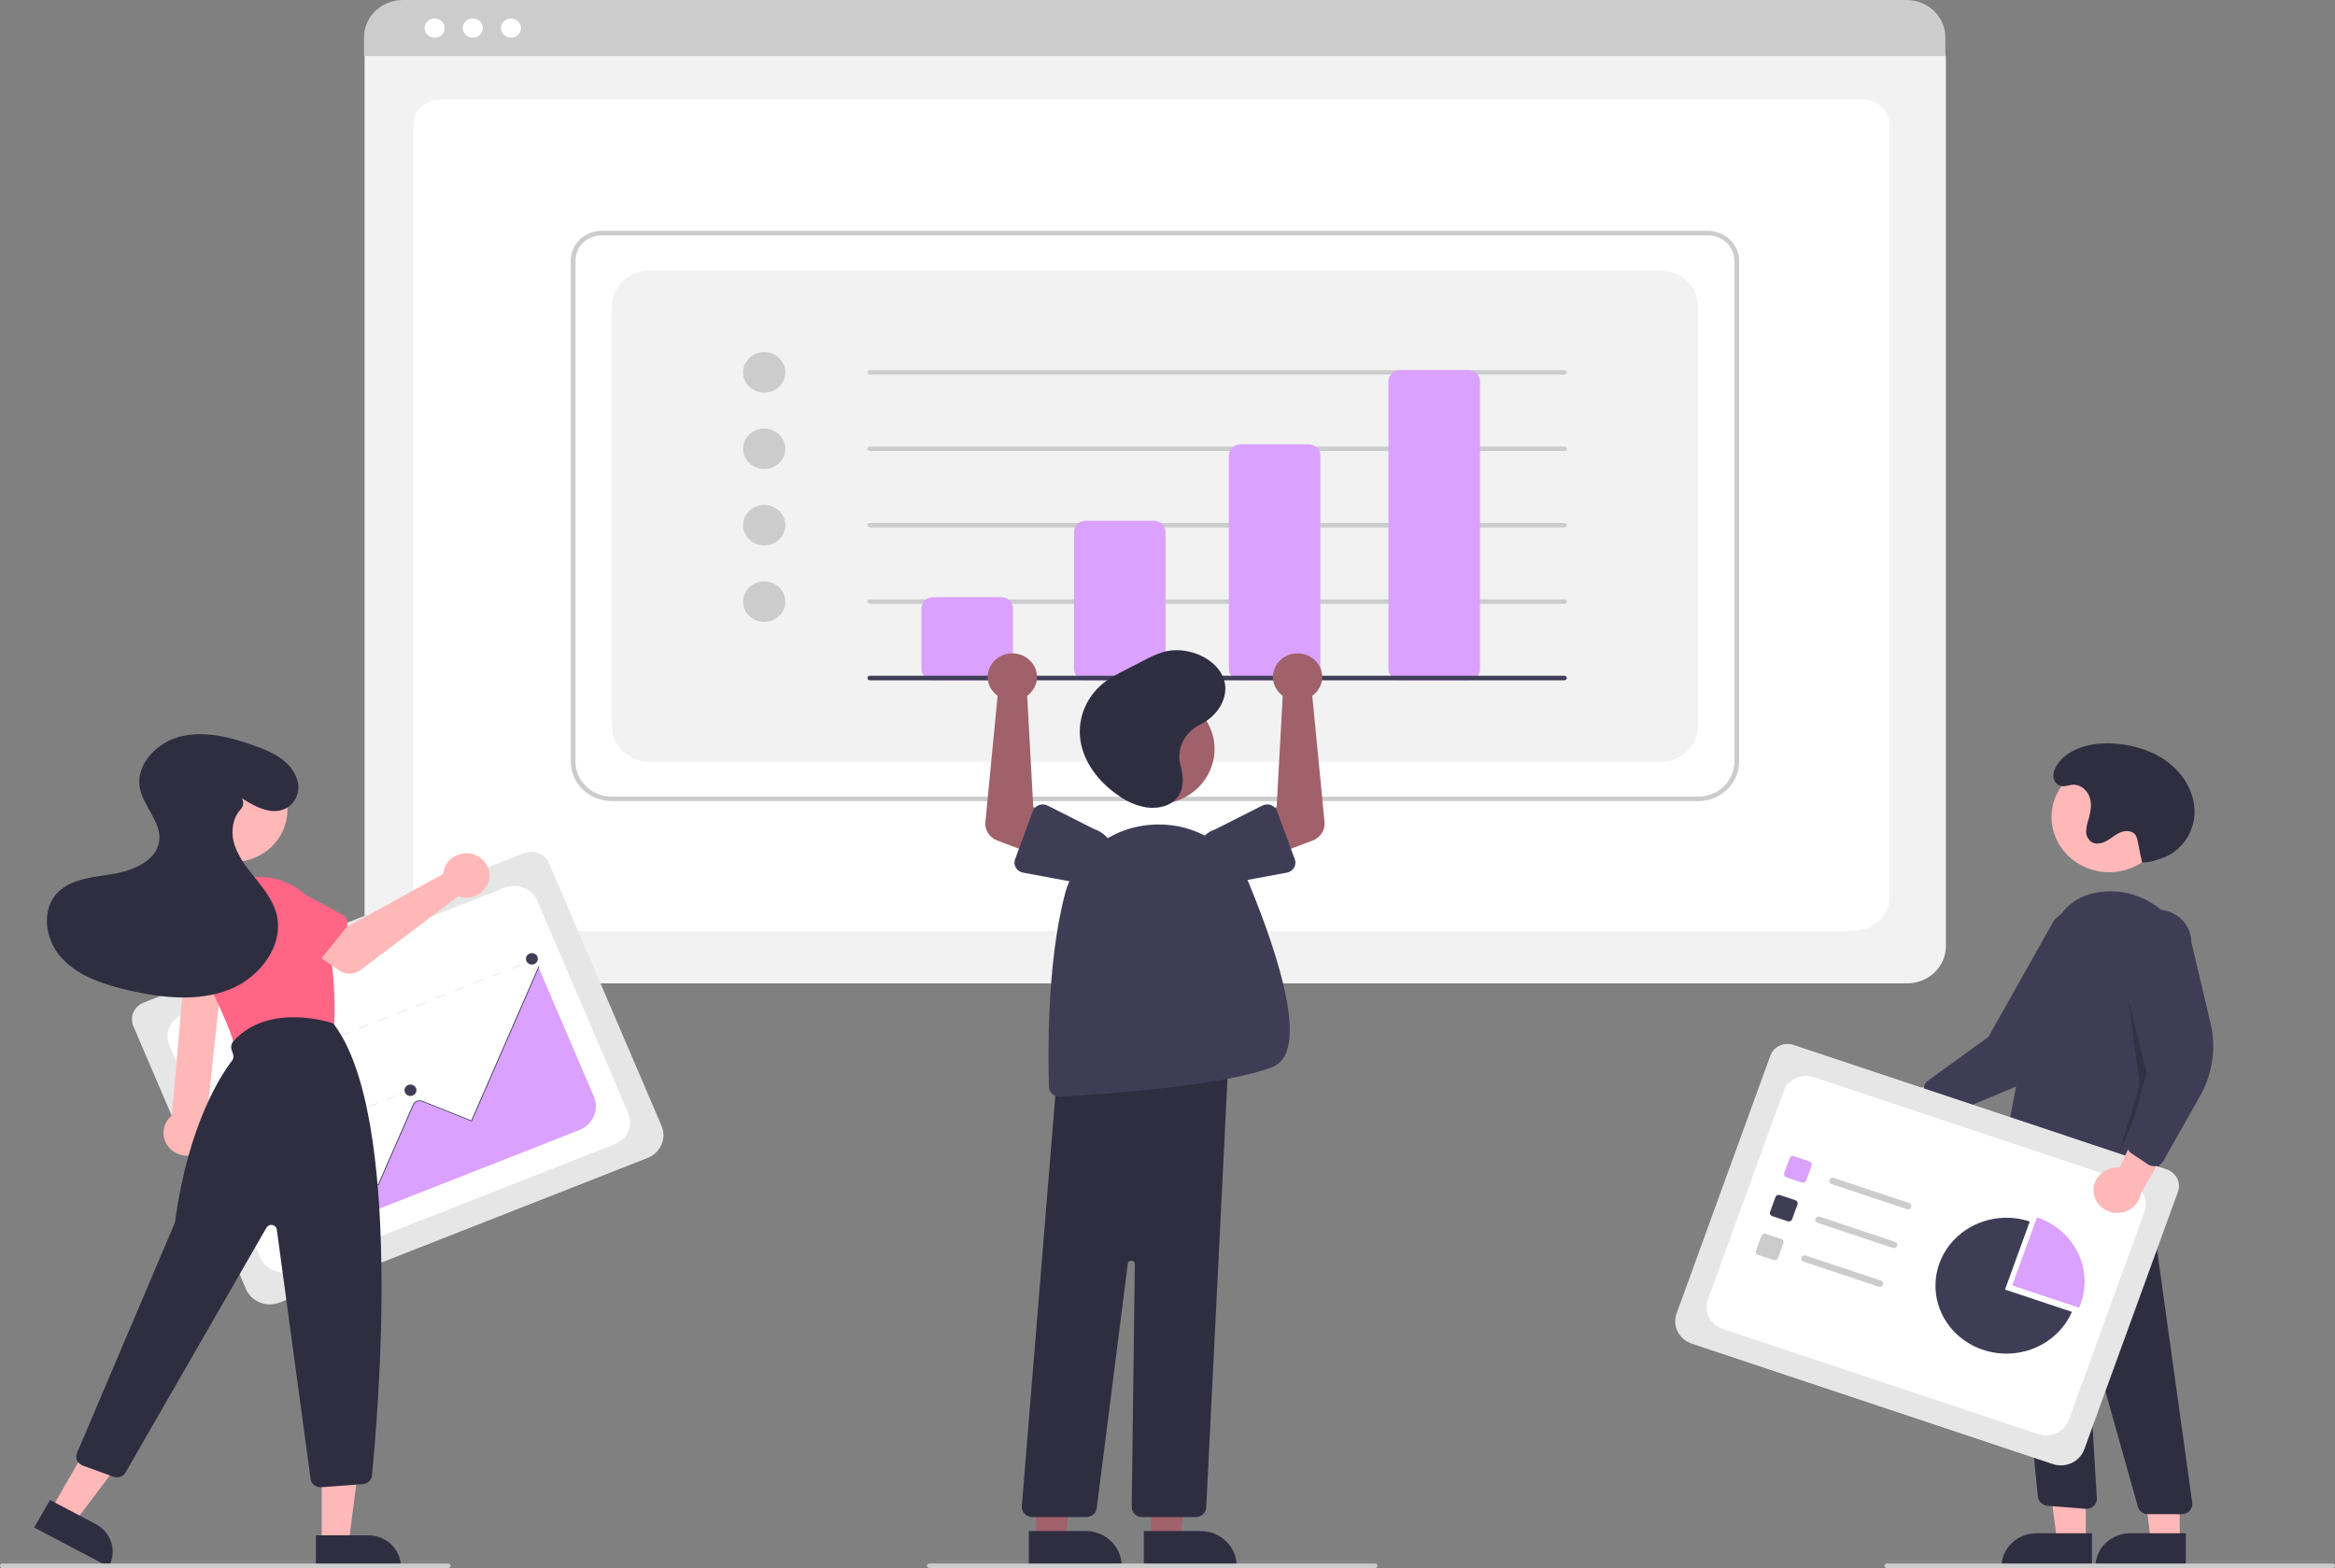 <svg width="609" height="409" viewBox="0 0 609 409" fill="none" xmlns="http://www.w3.org/2000/svg">
<rect x="0" y="0" width="609" height="409" fill="#808080" stroke="none"/>
<g clip-path="url(#clip0_36_895)">
<path d="M497.414 256.503H105.183C102.505 256.5 99.938 255.48 98.045 253.666C96.152 251.853 95.087 249.394 95.084 246.83V15.18C95.086 13.301 95.866 11.5 97.253 10.171C98.64 8.843 100.521 8.095 102.482 8.093H499.987C501.982 8.095 503.895 8.856 505.306 10.207C506.717 11.559 507.511 13.391 507.513 15.302V246.83C507.51 249.394 506.445 251.853 504.552 253.666C502.659 255.48 500.092 256.5 497.414 256.503Z" fill="#F2F2F2"/>
<path d="M483.106 242.804H117.556C112.198 242.804 107.838 238.894 107.838 234.088V32.364C107.838 28.8 111.069 25.9 115.04 25.9H485.504C489.54 25.9 492.824 28.848 492.824 32.471V234.088C492.824 238.894 488.465 242.804 483.106 242.804Z" fill="white"/>
<path d="M507.373 14.627H94.942V9.702C94.946 7.129 96.015 4.662 97.915 2.844C99.815 1.025 102.391 0.002 105.078 0H497.237C499.923 0.002 502.499 1.025 504.399 2.844C506.3 4.662 507.369 7.129 507.373 9.702V14.627Z" fill="#CCCCCC"/>
<path d="M113.362 9.839C114.81 9.839 115.984 8.715 115.984 7.328C115.984 5.941 114.81 4.817 113.362 4.817C111.914 4.817 110.74 5.941 110.74 7.328C110.74 8.715 111.914 9.839 113.362 9.839Z" fill="white"/>
<path d="M123.313 9.839C124.761 9.839 125.935 8.715 125.935 7.328C125.935 5.941 124.761 4.817 123.313 4.817C121.865 4.817 120.692 5.941 120.692 7.328C120.692 8.715 121.865 9.839 123.313 9.839Z" fill="white"/>
<path d="M133.265 9.839C134.713 9.839 135.886 8.715 135.886 7.328C135.886 5.941 134.713 4.817 133.265 4.817C131.817 4.817 130.643 5.941 130.643 7.328C130.643 8.715 131.817 9.839 133.265 9.839Z" fill="white"/>
<path d="M442.87 208.972H159.585C156.745 208.969 154.023 207.887 152.015 205.964C150.007 204.04 148.877 201.433 148.874 198.713V67.894C148.876 65.86 149.721 63.91 151.223 62.471C152.725 61.033 154.761 60.224 156.885 60.221H445.443C447.6 60.224 449.669 61.046 451.195 62.507C452.721 63.968 453.579 65.95 453.581 68.016V198.713C453.578 201.433 452.448 204.04 450.44 205.964C448.432 207.887 445.71 208.969 442.87 208.972ZM156.885 61.394C155.085 61.396 153.36 62.081 152.088 63.3C150.816 64.518 150.1 66.171 150.098 67.894V198.713C150.101 201.122 151.101 203.432 152.88 205.135C154.658 206.839 157.07 207.797 159.585 207.799H442.87C445.385 207.797 447.797 206.839 449.575 205.135C451.354 203.432 452.354 201.122 452.357 198.713V68.016C452.355 66.261 451.626 64.577 450.33 63.336C449.033 62.094 447.276 61.396 445.443 61.394H156.885Z" fill="#CCCCCC"/>
<path d="M169.378 198.713H433.077C435.674 198.713 438.165 197.725 440.002 195.966C441.838 194.207 442.87 191.821 442.87 189.333V79.974C442.87 77.486 441.838 75.1 440.002 73.341C438.165 71.582 435.674 70.594 433.077 70.594H169.378C166.781 70.594 164.29 71.582 162.453 73.341C160.617 75.1 159.585 77.486 159.585 79.974V189.333C159.585 191.821 160.617 194.207 162.453 195.966C164.29 197.725 166.781 198.713 169.378 198.713Z" fill="#F2F2F2"/>
<path d="M199.32 102.411C202.362 102.411 204.828 100.049 204.828 97.135C204.828 94.221 202.362 91.859 199.32 91.859C196.277 91.859 193.811 94.221 193.811 97.135C193.811 100.049 196.277 102.411 199.32 102.411Z" fill="#CCCCCC"/>
<path d="M199.32 122.343C202.362 122.343 204.828 119.981 204.828 117.067C204.828 114.153 202.362 111.791 199.32 111.791C196.277 111.791 193.811 114.153 193.811 117.067C193.811 119.981 196.277 122.343 199.32 122.343Z" fill="#CCCCCC"/>
<path d="M199.32 142.275C202.362 142.275 204.828 139.913 204.828 136.999C204.828 134.085 202.362 131.723 199.32 131.723C196.277 131.723 193.811 134.085 193.811 136.999C193.811 139.913 196.277 142.275 199.32 142.275Z" fill="#CCCCCC"/>
<path d="M199.32 162.206C202.362 162.206 204.828 159.844 204.828 156.93C204.828 154.016 202.362 151.654 199.32 151.654C196.277 151.654 193.811 154.016 193.811 156.93C193.811 159.844 196.277 162.206 199.32 162.206Z" fill="#CCCCCC"/>
<path d="M408.032 97.721H226.862C226.7 97.721 226.544 97.659 226.43 97.55C226.315 97.44 226.25 97.29 226.25 97.135C226.25 96.98 226.315 96.831 226.43 96.721C226.544 96.611 226.7 96.549 226.862 96.549H408.032C408.195 96.549 408.35 96.611 408.465 96.721C408.58 96.831 408.644 96.98 408.644 97.135C408.644 97.29 408.58 97.44 408.465 97.55C408.35 97.659 408.195 97.721 408.032 97.721Z" fill="#CCCCCC"/>
<path d="M408.032 117.653H226.862C226.7 117.653 226.544 117.591 226.43 117.481C226.315 117.371 226.25 117.222 226.25 117.067C226.25 116.911 226.315 116.762 226.43 116.652C226.544 116.542 226.7 116.48 226.862 116.48H408.032C408.195 116.48 408.35 116.542 408.465 116.652C408.58 116.762 408.644 116.911 408.644 117.067C408.644 117.222 408.58 117.371 408.465 117.481C408.35 117.591 408.195 117.653 408.032 117.653Z" fill="#CCCCCC"/>
<path d="M408.032 137.585H226.862C226.7 137.585 226.544 137.523 226.43 137.413C226.315 137.303 226.25 137.154 226.25 136.999C226.25 136.843 226.315 136.694 226.43 136.584C226.544 136.474 226.7 136.413 226.862 136.413H408.032C408.195 136.413 408.35 136.474 408.465 136.584C408.58 136.694 408.644 136.843 408.644 136.999C408.644 137.154 408.58 137.303 408.465 137.413C408.35 137.523 408.195 137.585 408.032 137.585Z" fill="#CCCCCC"/>
<path d="M408.032 157.517H226.862C226.7 157.517 226.544 157.455 226.43 157.345C226.315 157.235 226.25 157.086 226.25 156.93C226.25 156.775 226.315 156.626 226.43 156.516C226.544 156.406 226.7 156.344 226.862 156.344H408.032C408.195 156.344 408.35 156.406 408.465 156.516C408.58 156.626 408.644 156.775 408.644 156.93C408.644 157.086 408.58 157.235 408.465 157.345C408.35 157.455 408.195 157.517 408.032 157.517Z" fill="#CCCCCC"/>
<path d="M261.138 177.448H243.388C242.577 177.447 241.799 177.138 241.225 176.589C240.651 176.039 240.329 175.294 240.328 174.517V158.689C240.329 157.912 240.651 157.167 241.225 156.617C241.799 156.068 242.577 155.759 243.388 155.758H261.138C261.949 155.759 262.727 156.068 263.301 156.617C263.874 157.167 264.197 157.912 264.198 158.689V174.517C264.197 175.294 263.874 176.039 263.301 176.589C262.727 177.138 261.949 177.447 261.138 177.448Z" fill="#DBA1FF"/>
<path d="M300.922 177.448H283.172C282.361 177.447 281.583 177.138 281.009 176.589C280.435 176.039 280.113 175.294 280.112 174.517V138.757C280.113 137.98 280.435 137.235 281.009 136.686C281.583 136.136 282.361 135.827 283.172 135.826H300.922C301.733 135.827 302.511 136.136 303.085 136.686C303.658 137.235 303.981 137.98 303.982 138.757V174.517C303.981 175.294 303.658 176.039 303.085 176.589C302.511 177.138 301.733 177.447 300.922 177.448Z" fill="#DBA1FF"/>
<path d="M341.318 177.448H323.568C322.756 177.448 321.979 177.138 321.405 176.589C320.831 176.039 320.508 175.294 320.508 174.517V118.826C320.508 118.049 320.831 117.304 321.405 116.754C321.979 116.205 322.756 115.895 323.568 115.895H341.318C342.129 115.895 342.907 116.205 343.48 116.754C344.054 117.304 344.377 118.049 344.378 118.826V174.517C344.377 175.294 344.054 176.039 343.48 176.589C342.907 177.138 342.129 177.448 341.318 177.448Z" fill="#DBA1FF"/>
<path d="M382.938 177.448H365.188C364.377 177.447 363.599 177.138 363.025 176.589C362.451 176.039 362.129 175.294 362.128 174.517V99.48C362.129 98.703 362.451 97.958 363.025 97.408C363.599 96.859 364.377 96.55 365.188 96.549H382.938C383.749 96.55 384.527 96.859 385.101 97.408C385.674 97.958 385.997 98.703 385.998 99.48V174.517C385.997 175.294 385.674 176.039 385.101 176.589C384.527 177.138 383.749 177.447 382.938 177.448Z" fill="#DBA1FF"/>
<path d="M408.032 177.448H226.862C226.7 177.448 226.544 177.387 226.43 177.277C226.315 177.167 226.25 177.018 226.25 176.862C226.25 176.707 226.315 176.558 226.43 176.448C226.544 176.338 226.7 176.276 226.862 176.276H408.032C408.195 176.276 408.35 176.338 408.465 176.448C408.58 176.558 408.644 176.707 408.644 176.862C408.644 177.018 408.58 177.167 408.465 177.277C408.35 177.387 408.195 177.448 408.032 177.448Z" fill="#3F3D56"/>
<path d="M487.629 286.808C488.125 286.089 488.78 285.482 489.547 285.032C490.314 284.581 491.175 284.297 492.069 284.2C492.963 284.103 493.868 284.194 494.721 284.468C495.574 284.742 496.354 285.192 497.006 285.786L516.442 276.178L515.234 287.003L496.962 294.466C495.848 295.449 494.396 296.007 492.881 296.033C491.366 296.059 489.894 295.552 488.744 294.608C487.594 293.663 486.845 292.348 486.639 290.91C486.434 289.473 486.786 288.013 487.629 286.808Z" fill="#FFB8B8"/>
<path d="M504.353 290.845C503.911 290.513 503.586 290.061 503.42 289.548L501.874 284.765C501.708 284.247 501.712 283.692 501.886 283.176C502.06 282.66 502.394 282.208 502.845 281.88L518.598 270.484L535.66 240.168C536.374 239.287 537.263 238.549 538.275 237.996C539.288 237.444 540.404 237.088 541.56 236.948C542.716 236.809 543.89 236.889 545.014 237.184C546.137 237.479 547.189 237.983 548.11 238.668C549.03 239.352 549.801 240.204 550.377 241.173C550.954 242.143 551.326 243.212 551.471 244.319C551.617 245.427 551.533 246.551 551.225 247.627C550.917 248.703 550.39 249.711 549.676 250.593L539.969 270.214C537.024 276.169 531.921 280.898 525.609 283.519L507.147 291.189C506.792 291.336 506.409 291.41 506.022 291.406C505.635 291.402 505.253 291.32 504.902 291.166C504.706 291.08 504.522 290.972 504.353 290.845Z" fill="#3F3D56"/>
<path d="M550.105 227.516C558.407 227.516 565.138 221.07 565.138 213.118C565.138 205.166 558.407 198.72 550.105 198.72C541.802 198.72 535.072 205.166 535.072 213.118C535.072 221.07 541.802 227.516 550.105 227.516Z" fill="#FFB8B8"/>
<path d="M544.007 401.998L536.503 401.997L532.934 374.276L544.01 374.276L544.007 401.998Z" fill="#FFB8B8"/>
<path d="M531.143 399.944H545.614V408.671H522.031C522.031 407.525 522.267 406.39 522.725 405.331C523.183 404.272 523.854 403.31 524.7 402.5C525.546 401.69 526.551 401.047 527.656 400.608C528.762 400.17 529.946 399.944 531.143 399.944Z" fill="#2F2E41"/>
<path d="M568.489 401.999L560.986 401.998L557.417 374.276L568.492 374.278L568.489 401.999Z" fill="#FFB8B8"/>
<path d="M555.625 399.945H570.097V408.672H546.514C546.514 407.526 546.75 406.391 547.207 405.332C547.665 404.273 548.336 403.311 549.183 402.501C550.029 401.691 551.033 401.048 552.139 400.609C553.244 400.171 554.429 399.945 555.625 399.945Z" fill="#2F2E41"/>
<path d="M569.037 394.965L560.244 394.964C559.639 394.964 559.05 394.772 558.57 394.419C558.089 394.067 557.743 393.572 557.585 393.013L544.928 348.048C544.908 347.978 544.862 347.918 544.798 347.878C544.734 347.839 544.658 347.824 544.583 347.835C544.508 347.847 544.44 347.885 544.393 347.942C544.346 347.998 544.322 348.07 544.327 348.142L546.883 390.786C546.906 391.163 546.844 391.54 546.701 391.892C546.558 392.244 546.338 392.563 546.056 392.826C545.774 393.09 545.435 393.292 545.064 393.42C544.693 393.547 544.298 393.597 543.905 393.566L534.021 392.776C533.388 392.724 532.793 392.465 532.336 392.041C531.88 391.618 531.589 391.057 531.514 390.452L522.511 300.909L525.994 302.911L558.635 297.604L571.768 391.978C571.82 392.351 571.788 392.73 571.674 393.089C571.561 393.449 571.368 393.782 571.11 394.064C570.851 394.347 570.532 394.574 570.175 394.729C569.818 394.884 569.43 394.965 569.037 394.965H569.037Z" fill="#2F2E41"/>
<path d="M533.427 310.36C529.826 310.333 526.298 309.382 523.211 307.606C522.735 307.336 522.356 306.935 522.122 306.455C521.889 305.975 521.813 305.438 521.903 304.916C523.051 298.182 529.054 263.641 534.517 244.81C536.741 237.141 541.66 233.01 549.137 232.533C560.073 231.846 569.794 240.041 570.806 250.823C572.592 269.845 565.338 296.872 562.137 307.608C562.013 308.023 561.784 308.402 561.471 308.713C561.159 309.023 560.771 309.255 560.343 309.389C559.915 309.522 559.459 309.553 559.015 309.478C558.572 309.404 558.154 309.226 557.799 308.96L551.273 304.099C550.872 303.805 550.375 303.655 549.87 303.675C549.365 303.695 548.884 303.884 548.509 304.209C543.009 308.908 537.784 310.36 533.427 310.36Z" fill="#3F3D56"/>
<path opacity="0.2" d="M555.008 260.131L560.516 282.409L552.558 301.167L558.068 282.995L555.008 260.131Z" fill="black"/>
<path d="M558.683 224.958C560.02 224.982 561.349 224.752 562.592 224.281C563.14 224.079 563.708 223.913 564.254 223.711C569.078 221.926 572.256 217.005 572.37 212.053C572.484 207.101 569.807 202.294 565.831 199.127C561.855 195.959 556.706 194.332 551.549 193.956C545.995 193.551 539.74 194.9 536.636 199.33C535.81 200.509 535.232 201.94 535.721 203.364C535.868 203.794 536.13 204.179 536.481 204.482C537.867 205.663 539.249 204.775 540.662 204.696C542.604 204.589 544.348 206.094 544.975 207.858C545.602 209.622 545.326 211.564 544.82 213.363C544.434 214.446 544.191 215.571 544.096 216.711C544.055 217.283 544.167 217.855 544.422 218.373C544.677 218.892 545.065 219.34 545.551 219.674C546.765 220.377 548.359 219.97 549.573 219.269C550.788 218.567 551.837 217.592 553.149 217.076C554.46 216.56 556.223 216.674 556.986 217.819C557.229 218.235 557.393 218.69 557.471 219.161C558.156 222.147 557.998 221.971 558.683 224.958Z" fill="#2F2E41"/>
<path d="M535.382 381.887L441.25 350.489C439.635 349.948 438.309 348.816 437.565 347.34C436.82 345.865 436.717 344.166 437.278 342.618L461.739 275.344C462.153 274.21 463.019 273.28 464.147 272.758C465.276 272.235 466.575 272.163 467.759 272.556L565.074 305.016C566.277 305.419 567.265 306.263 567.82 307.363C568.375 308.463 568.452 309.728 568.034 310.882L543.599 378.083C543.035 379.63 541.853 380.899 540.312 381.613C538.772 382.326 536.999 382.425 535.382 381.887Z" fill="#E6E6E6"/>
<path d="M449.282 346.623L531.595 374.079C533.162 374.602 534.882 374.507 536.377 373.815C537.871 373.123 539.017 371.891 539.563 370.389L559.315 316.066C559.861 314.564 559.762 312.917 559.04 311.486C558.317 310.054 557.031 308.956 555.464 308.434L473.151 280.977C471.584 280.455 469.864 280.55 468.369 281.242C466.875 281.933 465.729 283.165 465.183 284.667L445.431 338.991C445.16 339.734 445.046 340.521 445.093 341.307C445.14 342.093 445.349 342.862 445.706 343.571C446.064 344.279 446.564 344.914 447.177 345.437C447.791 345.961 448.506 346.364 449.282 346.623Z" fill="white"/>
<path d="M469.952 308.455L465.876 307.095C465.655 307.021 465.473 306.866 465.371 306.665C465.27 306.463 465.255 306.23 465.332 306.019L466.752 302.114C466.829 301.903 466.991 301.729 467.202 301.631C467.412 301.534 467.655 301.52 467.876 301.594L471.953 302.953C472.174 303.027 472.355 303.182 472.457 303.384C472.559 303.586 472.573 303.818 472.496 304.03L471.076 307.935C470.999 308.146 470.837 308.32 470.627 308.418C470.416 308.515 470.173 308.529 469.952 308.455Z" fill="#DBA1FF"/>
<path d="M466.274 318.571L462.197 317.212C461.976 317.138 461.795 316.983 461.693 316.781C461.591 316.579 461.577 316.347 461.654 316.135L463.074 312.23C463.151 312.019 463.313 311.845 463.523 311.747C463.734 311.65 463.977 311.636 464.198 311.71L468.274 313.07C468.495 313.144 468.677 313.299 468.779 313.5C468.88 313.702 468.895 313.935 468.818 314.146L467.398 318.051C467.321 318.262 467.159 318.436 466.948 318.534C466.738 318.631 466.495 318.645 466.274 318.571Z" fill="#3F3D56"/>
<path d="M462.596 328.687L458.519 327.327C458.298 327.253 458.117 327.098 458.015 326.897C457.913 326.695 457.899 326.462 457.976 326.251L459.395 322.346C459.473 322.134 459.634 321.961 459.845 321.863C460.056 321.766 460.298 321.752 460.52 321.826L464.596 323.185C464.817 323.259 464.998 323.414 465.1 323.616C465.202 323.818 465.216 324.05 465.14 324.262L463.72 328.167C463.643 328.378 463.481 328.552 463.27 328.649C463.059 328.747 462.817 328.761 462.596 328.687Z" fill="#CCCCCC"/>
<path d="M497.344 315.403L477.703 308.852C477.593 308.815 477.492 308.759 477.405 308.685C477.318 308.611 477.248 308.521 477.197 308.421C477.146 308.321 477.117 308.213 477.11 308.101C477.103 307.99 477.119 307.879 477.158 307.774C477.196 307.669 477.255 307.572 477.333 307.489C477.41 307.406 477.504 307.339 477.608 307.29C477.713 307.242 477.826 307.214 477.942 307.208C478.058 307.202 478.174 307.217 478.284 307.254L497.925 313.806C498.035 313.842 498.136 313.899 498.223 313.973C498.31 314.047 498.381 314.136 498.431 314.236C498.482 314.336 498.512 314.445 498.518 314.556C498.525 314.667 498.509 314.778 498.471 314.883C498.433 314.988 498.373 315.085 498.296 315.168C498.219 315.251 498.125 315.319 498.02 315.367C497.916 315.415 497.802 315.443 497.686 315.45C497.57 315.456 497.454 315.44 497.344 315.403Z" fill="#CCCCCC"/>
<path d="M493.666 325.519L474.025 318.968C473.804 318.894 473.622 318.739 473.52 318.537C473.418 318.335 473.404 318.103 473.481 317.891C473.559 317.679 473.72 317.505 473.931 317.408C474.142 317.31 474.385 317.297 474.606 317.37L494.247 323.922C494.357 323.958 494.458 324.015 494.545 324.089C494.631 324.163 494.702 324.252 494.753 324.352C494.804 324.452 494.833 324.561 494.84 324.672C494.847 324.783 494.83 324.894 494.792 324.999C494.754 325.104 494.695 325.201 494.617 325.284C494.54 325.367 494.446 325.435 494.342 325.483C494.237 325.531 494.124 325.559 494.008 325.565C493.892 325.572 493.776 325.556 493.666 325.519Z" fill="#CCCCCC"/>
<path d="M489.988 335.635L470.347 329.084C470.126 329.01 469.944 328.855 469.842 328.653C469.74 328.451 469.726 328.219 469.803 328.007C469.88 327.795 470.042 327.621 470.253 327.524C470.464 327.426 470.706 327.413 470.927 327.486L490.569 334.038C490.79 334.112 490.971 334.267 491.073 334.469C491.175 334.671 491.189 334.903 491.112 335.115C491.035 335.327 490.873 335.5 490.663 335.598C490.452 335.696 490.209 335.709 489.988 335.635Z" fill="#CCCCCC"/>
<path d="M542.257 341.116C542.4 340.787 542.535 340.453 542.659 340.113C544.273 335.673 543.98 330.8 541.844 326.568C539.707 322.335 535.903 319.088 531.268 317.542L524.812 335.297L542.257 341.116Z" fill="#DBA1FF"/>
<path d="M522.934 336.377L529.39 318.622C525.978 317.484 522.293 317.327 518.79 318.171C515.286 319.014 512.117 320.822 509.673 323.37C507.229 325.918 505.617 329.096 505.036 332.511C504.455 335.927 504.93 339.43 506.403 342.59C507.876 345.749 510.282 348.427 513.325 350.292C516.367 352.158 519.914 353.13 523.526 353.088C527.139 353.046 530.659 351.992 533.654 350.057C536.649 348.122 538.987 345.389 540.38 342.196L522.934 336.377Z" fill="#3F3D56"/>
<path d="M546.047 310.907C545.974 310.048 546.098 309.185 546.411 308.377C546.724 307.569 547.219 306.837 547.86 306.231C548.5 305.626 549.272 305.163 550.119 304.874C550.967 304.586 551.871 304.479 552.767 304.561L561.87 285.513L567.893 294.744L558.325 311.417C558.081 312.85 557.298 314.146 556.123 315.062C554.948 315.978 553.463 316.449 551.949 316.386C550.436 316.323 548.999 315.731 547.911 314.721C546.823 313.711 546.16 312.354 546.047 310.907Z" fill="#FFB8B8"/>
<path d="M561.807 304.199C561.246 304.2 560.699 304.036 560.238 303.73L555.939 300.88C555.475 300.571 555.12 300.132 554.925 299.623C554.729 299.115 554.701 298.561 554.845 298.036L559.897 279.758L553.79 245.819C553.783 244.702 554.005 243.595 554.445 242.561C554.886 241.526 555.534 240.585 556.354 239.791C557.174 238.997 558.15 238.366 559.225 237.933C560.3 237.501 561.453 237.275 562.619 237.27C563.785 237.264 564.941 237.479 566.02 237.902C567.1 238.324 568.081 238.947 568.91 239.733C569.738 240.52 570.396 241.455 570.846 242.485C571.297 243.515 571.531 244.62 571.535 245.737L576.54 266.913C578.059 273.34 577.09 280.077 573.812 285.871L564.227 302.818C564.043 303.144 563.789 303.429 563.482 303.654C563.175 303.88 562.822 304.041 562.445 304.127C562.236 304.175 562.022 304.2 561.807 304.199Z" fill="#3F3D56"/>
<path d="M608.388 409H492.096C491.934 409 491.778 408.938 491.664 408.828C491.549 408.718 491.484 408.569 491.484 408.414C491.484 408.258 491.549 408.109 491.664 407.999C491.778 407.889 491.934 407.828 492.096 407.828H608.388C608.55 407.828 608.706 407.889 608.821 407.999C608.936 408.109 609 408.258 609 408.414C609 408.569 608.936 408.718 608.821 408.828C608.706 408.938 608.55 409 608.388 409Z" fill="#CCCCCC"/>
<path d="M300.241 401.706L307.745 401.705L311.314 373.984H300.239L300.241 401.706Z" fill="#A0616A"/>
<path d="M298.327 399.36L313.104 399.359H313.105C314.342 399.359 315.566 399.593 316.709 400.046C317.851 400.499 318.889 401.164 319.764 402.001C320.638 402.839 321.332 403.833 321.805 404.927C322.279 406.022 322.522 407.195 322.522 408.379V408.672L298.327 408.673L298.327 399.36Z" fill="#2F2E41"/>
<path d="M270.25 401.706L277.754 401.705L281.323 373.984H270.249L270.25 401.706Z" fill="#A0616A"/>
<path d="M268.336 399.36L283.113 399.359H283.114C284.351 399.359 285.575 399.593 286.718 400.046C287.86 400.499 288.899 401.164 289.773 402.001C290.648 402.839 291.341 403.833 291.815 404.927C292.288 406.022 292.531 407.195 292.531 408.379V408.672L268.336 408.673L268.336 399.36Z" fill="#2F2E41"/>
<path d="M301.738 209.786C310.041 209.786 316.771 203.34 316.771 195.388C316.771 187.436 310.041 180.99 301.738 180.99C293.436 180.99 286.706 187.436 286.706 195.388C286.706 203.34 293.436 209.786 301.738 209.786Z" fill="#A0616A"/>
<path d="M311.848 395.723H297.923C297.558 395.723 297.197 395.653 296.861 395.519C296.525 395.384 296.22 395.187 295.963 394.939C295.707 394.69 295.505 394.396 295.369 394.072C295.232 393.748 295.164 393.402 295.169 393.053L295.978 329.722C295.981 329.497 295.894 329.279 295.734 329.114C295.575 328.949 295.356 328.848 295.121 328.833C294.887 328.818 294.655 328.89 294.474 329.033C294.293 329.177 294.177 329.381 294.148 329.604L286.044 393.404C285.962 394.043 285.639 394.632 285.136 395.059C284.632 395.486 283.983 395.722 283.31 395.723H269.252C268.872 395.723 268.496 395.648 268.148 395.502C267.8 395.356 267.487 395.143 267.23 394.876C266.972 394.609 266.774 394.294 266.65 393.95C266.525 393.607 266.476 393.242 266.506 392.879L275.789 279.107L276.042 279.081L320.495 274.482L314.599 393.21C314.566 393.888 314.262 394.527 313.749 394.995C313.237 395.463 312.556 395.724 311.848 395.723Z" fill="#2F2E41"/>
<path d="M276.33 286.092C275.616 286.09 274.931 285.823 274.418 285.346C273.906 284.869 273.608 284.22 273.586 283.537C273.343 276.343 272.927 251.451 277.761 233.177C279.081 228.184 282.042 223.731 286.208 220.476C290.373 217.22 295.522 215.334 300.893 215.098C306.179 214.821 311.422 216.146 315.878 218.885C320.334 221.623 323.776 225.636 325.717 230.354C333.842 250.111 341.519 274.465 331.948 278.285C319.404 283.29 286.336 285.522 276.499 286.086C276.443 286.09 276.386 286.092 276.33 286.092Z" fill="#3F3D56"/>
<path d="M333.785 180.835C334.021 181.068 334.276 181.282 334.548 181.476L332.97 210.51L326.406 213.729L330.183 223.851L342.381 219.235C343.366 218.862 344.199 218.193 344.754 217.328C345.308 216.463 345.555 215.45 345.457 214.439L342.261 181.505C343.307 180.758 344.09 179.724 344.507 178.539C344.924 177.355 344.955 176.078 344.595 174.876C344.235 173.675 343.502 172.607 342.494 171.815C341.485 171.023 340.248 170.543 338.948 170.44C337.647 170.338 336.345 170.616 335.214 171.24C334.084 171.863 333.178 172.801 332.617 173.93C332.057 175.058 331.869 176.323 332.077 177.557C332.286 178.791 332.881 179.934 333.785 180.835Z" fill="#A0616A"/>
<path d="M333.094 211.59L337.712 224.159C337.843 224.516 337.893 224.897 337.856 225.274C337.82 225.652 337.7 226.017 337.503 226.346C337.306 226.675 337.038 226.959 336.716 227.18C336.394 227.401 336.026 227.552 335.637 227.624L322.022 230.149C320.108 230.783 318.01 230.664 316.187 229.818C314.365 228.972 312.967 227.468 312.3 225.637C311.634 223.805 311.753 221.795 312.631 220.047C313.509 218.3 315.076 216.957 316.986 216.313L329.211 210.133C329.561 209.956 329.947 209.853 330.342 209.832C330.737 209.811 331.133 209.872 331.501 210.01C331.87 210.148 332.203 210.361 332.478 210.634C332.753 210.907 332.963 211.233 333.094 211.59V211.59Z" fill="#3F3D56"/>
<path d="M268.67 180.835C268.434 181.068 268.179 181.282 267.908 181.476L269.486 210.51L276.049 213.729L272.273 223.851L260.074 219.235C259.089 218.862 258.256 218.193 257.702 217.328C257.147 216.463 256.9 215.45 256.998 214.439L260.194 181.505C259.148 180.758 258.365 179.724 257.948 178.539C257.531 177.355 257.5 176.078 257.86 174.876C258.22 173.675 258.953 172.607 259.962 171.815C260.971 171.023 262.207 170.543 263.508 170.44C264.808 170.338 266.11 170.616 267.241 171.24C268.372 171.863 269.277 172.801 269.838 173.93C270.398 175.058 270.587 176.323 270.378 177.557C270.17 178.791 269.574 179.934 268.67 180.835H268.67Z" fill="#A0616A"/>
<path d="M270.954 210.01C271.323 209.872 271.718 209.811 272.113 209.832C272.508 209.853 272.894 209.956 273.244 210.133L285.469 216.314C287.38 216.957 288.946 218.3 289.824 220.048C290.703 221.795 290.822 223.805 290.155 225.637C289.488 227.469 288.091 228.972 286.268 229.818C284.446 230.664 282.347 230.783 280.433 230.15L266.818 227.624C266.429 227.552 266.061 227.401 265.739 227.18C265.418 226.96 265.149 226.675 264.952 226.346C264.755 226.018 264.635 225.652 264.599 225.274C264.563 224.897 264.612 224.516 264.744 224.159L269.361 211.591C269.492 211.233 269.702 210.907 269.977 210.634C270.252 210.361 270.586 210.148 270.954 210.01Z" fill="#3F3D56"/>
<path d="M307.577 197.842C307.498 196.005 307.979 194.186 308.962 192.607C309.945 191.028 311.386 189.758 313.11 188.95C317.68 186.691 320.551 181.872 319.293 177.471C317.683 171.838 309.678 168.185 303.192 170.123C301.437 170.719 299.744 171.473 298.136 172.373L293.899 174.549C292.089 175.417 290.344 176.403 288.676 177.502C286.177 179.265 284.219 181.639 283.006 184.375C281.792 187.111 281.368 190.108 281.778 193.055C282.612 198.781 286.528 204.033 291.887 207.629C293.937 209.096 296.305 210.104 298.815 210.578C301.384 210.984 304.244 210.523 306.123 208.993C309.058 206.601 308.755 202.596 307.806 199.252C307.68 198.79 307.604 198.318 307.577 197.842Z" fill="#2F2E41"/>
<path d="M358.667 409H242.376C242.214 409 242.058 408.938 241.943 408.828C241.828 408.718 241.764 408.569 241.764 408.414C241.764 408.258 241.828 408.109 241.943 407.999C242.058 407.889 242.214 407.828 242.376 407.828H358.667C358.83 407.828 358.985 407.889 359.1 407.999C359.215 408.109 359.279 408.258 359.279 408.414C359.279 408.569 359.215 408.718 359.1 408.828C358.985 408.938 358.83 409 358.667 409Z" fill="#CCCCCC"/>
<path d="M168.873 302.056L72.916 339.76C71.268 340.406 69.42 340.399 67.778 339.741C66.135 339.083 64.832 337.828 64.154 336.251L34.781 267.672C34.287 266.516 34.292 265.219 34.795 264.067C35.299 262.914 36.259 262 37.465 261.524L136.666 222.545C137.894 222.064 139.271 222.069 140.495 222.56C141.72 223.05 142.691 223.985 143.196 225.161L172.537 293.664C173.211 295.242 173.204 297.012 172.517 298.586C171.83 300.159 170.52 301.407 168.873 302.056Z" fill="#E6E6E6"/>
<path d="M76.392 331.443L160.3 298.473C161.898 297.845 163.17 296.635 163.836 295.109C164.502 293.583 164.508 291.865 163.853 290.335L140.134 234.958C139.809 234.2 139.332 233.511 138.729 232.93C138.127 232.349 137.41 231.887 136.621 231.571C135.832 231.255 134.986 231.091 134.131 231.088C133.276 231.086 132.429 231.244 131.637 231.555L47.73 264.525C46.938 264.836 46.219 265.293 45.612 265.87C45.005 266.447 44.523 267.133 44.194 267.889C43.864 268.645 43.692 269.455 43.689 270.274C43.687 271.093 43.852 271.905 44.177 272.663L67.896 328.04C68.22 328.797 68.698 329.486 69.3 330.068C69.903 330.649 70.619 331.11 71.408 331.426C72.197 331.743 73.043 331.907 73.898 331.909C74.754 331.912 75.601 331.754 76.392 331.443Z" fill="white"/>
<path d="M139.67 250.06L138.436 250.545L138.521 250.742L139.754 250.257L139.67 250.06Z" fill="#E6E6E6"/>
<path d="M136.029 251.721L133.537 252.7L133.452 252.503L135.944 251.524L136.029 251.721ZM131.044 253.679L128.552 254.659L128.468 254.462L130.96 253.482L131.044 253.679ZM126.06 255.638L123.568 256.617L123.484 256.42L125.976 255.441L126.06 255.638ZM121.076 257.596L118.584 258.576L118.499 258.379L120.991 257.399L121.076 257.596ZM116.091 259.555L113.599 260.534L113.515 260.337L116.007 259.358L116.091 259.555ZM111.107 261.513L108.615 262.493L108.531 262.296L111.023 261.316L111.107 261.513ZM106.123 263.472L103.631 264.451L103.546 264.254L106.038 263.275L106.123 263.472ZM101.138 265.43L98.646 266.41L98.562 266.213L101.054 265.233L101.138 265.43ZM96.154 267.389L93.662 268.368L93.578 268.171L96.07 267.192L96.154 267.389ZM91.17 269.347L88.678 270.327L88.593 270.13L91.085 269.15L91.17 269.347ZM86.185 271.306L83.693 272.285L83.609 272.088L86.101 271.109L86.185 271.306ZM81.201 273.264L78.709 274.244L78.625 274.047L81.117 273.067L81.201 273.264ZM76.217 275.223L73.725 276.202L73.64 276.005L76.132 275.026L76.217 275.223ZM71.233 277.181L68.74 278.161L68.656 277.964L71.148 276.984L71.233 277.181ZM66.248 279.14L63.756 280.119L63.672 279.922L66.164 278.943L66.248 279.14ZM61.264 281.098L58.772 282.078L58.687 281.881L61.179 280.901L61.264 281.098Z" fill="#E6E6E6"/>
<path d="M56.195 282.86L54.962 283.345L55.046 283.542L56.279 283.057L56.195 282.86Z" fill="#E6E6E6"/>
<path d="M107.011 284.29L105.777 284.774L105.861 284.971L107.095 284.487L107.011 284.29Z" fill="#E6E6E6"/>
<path d="M103.406 285.936L100.951 286.9L100.867 286.703L103.322 285.739L103.406 285.936ZM98.496 287.865L96.041 288.83L95.956 288.633L98.412 287.668L98.496 287.865ZM93.586 289.794L91.13 290.759L91.046 290.562L93.501 289.598L93.586 289.794ZM88.675 291.724L86.22 292.689L86.136 292.492L88.591 291.527L88.675 291.724ZM83.765 293.653L81.31 294.618L81.225 294.421L83.681 293.456L83.765 293.653ZM78.855 295.583L76.4 296.547L76.315 296.351L78.77 295.386L78.855 295.583ZM73.944 297.512L71.489 298.477L71.405 298.28L73.86 297.315L73.944 297.512ZM69.034 299.442L66.579 300.406L66.495 300.209L68.95 299.245L69.034 299.442Z" fill="#E6E6E6"/>
<path d="M64.04 301.174L62.806 301.659L62.89 301.856L64.124 301.371L64.04 301.174Z" fill="#E6E6E6"/>
<path d="M86.666 302.406L85.433 302.891L85.517 303.088L86.751 302.603L86.666 302.406Z" fill="#E6E6E6"/>
<path d="M82.991 304.081L80.465 305.073L80.381 304.876L82.907 303.884L82.991 304.081ZM77.939 306.066L75.413 307.058L75.329 306.861L77.855 305.869L77.939 306.066ZM72.887 308.051L70.361 309.043L70.277 308.846L72.803 307.854L72.887 308.051Z" fill="#E6E6E6"/>
<path d="M67.751 309.839L66.517 310.324L66.602 310.521L67.835 310.036L67.751 309.839Z" fill="#E6E6E6"/>
<path d="M93 317.193L91.766 317.678L91.851 317.875L93.084 317.39L93 317.193Z" fill="#E6E6E6"/>
<path d="M89.325 318.867L86.799 319.86L86.714 319.663L89.24 318.67L89.325 318.867ZM84.273 320.852L81.747 321.845L81.662 321.648L84.188 320.656L84.273 320.852ZM79.221 322.837L76.695 323.83L76.61 323.633L79.136 322.641L79.221 322.837Z" fill="#E6E6E6"/>
<path d="M74.084 324.626L72.851 325.11L72.935 325.307L74.169 324.823L74.084 324.626Z" fill="#E6E6E6"/>
<path d="M79.955 322.726L151.061 294.786C152.782 294.107 154.152 292.803 154.87 291.158C155.588 289.514 155.595 287.664 154.891 286.014L140.524 252.473L140.385 252.532L122.936 292.493L109.994 287.311C109.755 287.215 109.496 287.172 109.238 287.188C108.979 287.203 108.728 287.276 108.503 287.4C108.166 287.594 107.906 287.89 107.762 288.24L98.617 309.181L89.154 305.393C88.95 305.311 88.731 305.268 88.51 305.267C88.288 305.267 88.069 305.308 87.864 305.388C87.659 305.469 87.473 305.587 87.316 305.736C87.159 305.886 87.034 306.063 86.949 306.259C86.889 306.401 81.054 320.112 79.955 322.726Z" fill="#DBA1FF"/>
<path d="M79.736 323.041L79.531 322.959L86.848 306.201C87.042 305.759 87.411 305.408 87.874 305.226C88.337 305.044 88.857 305.045 89.319 305.23L98.595 308.945L107.688 288.119C107.881 287.677 108.25 287.326 108.714 287.144C109.177 286.962 109.697 286.964 110.159 287.148L122.914 292.257L140.453 252.087L140.658 252.169L123.033 292.536L110.073 287.345C109.872 287.264 109.655 287.222 109.436 287.221C109.217 287.22 109 287.261 108.798 287.341C108.595 287.42 108.411 287.537 108.256 287.685C108.101 287.833 107.977 288.008 107.893 288.202L98.714 309.224L89.234 305.426C88.826 305.264 88.367 305.262 87.958 305.423C87.55 305.584 87.224 305.893 87.053 306.283L79.736 323.041Z" fill="#3F3D56"/>
<path d="M86.709 303.995C87.568 303.995 88.264 303.328 88.264 302.505C88.264 301.682 87.568 301.015 86.709 301.015C85.849 301.015 85.153 301.682 85.153 302.505C85.153 303.328 85.849 303.995 86.709 303.995Z" fill="#3F3D56"/>
<path d="M107.053 285.878C107.912 285.878 108.608 285.211 108.608 284.388C108.608 283.565 107.912 282.898 107.053 282.898C106.194 282.898 105.497 283.565 105.497 284.388C105.497 285.211 106.194 285.878 107.053 285.878Z" fill="#3F3D56"/>
<path d="M138.731 251.596C139.59 251.596 140.287 250.929 140.287 250.106C140.287 249.283 139.59 248.616 138.731 248.616C137.872 248.616 137.175 249.283 137.175 250.106C137.175 250.929 137.872 251.596 138.731 251.596Z" fill="#3F3D56"/>
<path d="M51.658 300.814C52.467 300.429 53.178 299.878 53.74 299.201C54.303 298.524 54.703 297.737 54.914 296.896C55.125 296.055 55.14 295.179 54.96 294.332C54.779 293.484 54.406 292.685 53.868 291.99L58.488 248.724H48.504L44.832 290.971C43.673 291.914 42.916 293.232 42.703 294.674C42.491 296.117 42.839 297.583 43.68 298.797C44.522 300.01 45.799 300.885 47.269 301.257C48.74 301.629 50.301 301.471 51.658 300.814Z" fill="#FFB8B8"/>
<path d="M60.826 224.846C68.628 224.846 74.953 218.789 74.953 211.316C74.953 203.844 68.628 197.786 60.826 197.786C53.025 197.786 46.7 203.844 46.7 211.316C46.7 218.789 53.025 224.846 60.826 224.846Z" fill="#FFB8B8"/>
<path d="M63.486 273.921C62.92 273.921 62.37 273.743 61.921 273.414C61.471 273.086 61.146 272.626 60.996 272.103C59.864 268.165 56.919 261.506 52.244 252.311C51.189 250.232 50.605 247.963 50.53 245.653C50.455 243.343 50.891 241.044 51.808 238.906C52.726 236.769 54.106 234.841 55.856 233.25C57.606 231.659 59.688 230.441 61.965 229.675C64.122 228.945 66.41 228.637 68.694 228.77C70.978 228.902 73.211 229.472 75.261 230.445C77.311 231.418 79.136 232.776 80.629 234.436C82.121 236.097 83.251 238.028 83.951 240.114C87.575 250.996 87.4 262.653 87.156 267.159C87.126 267.702 86.911 268.22 86.544 268.634C86.177 269.049 85.678 269.337 85.124 269.453L64.041 273.863C63.858 273.902 63.672 273.921 63.486 273.921Z" fill="#FF6584"/>
<path d="M83.903 402.401H90.953L94.308 376.351L83.901 376.352L83.903 402.401Z" fill="#FFB8B8"/>
<path d="M104.553 408.672L82.392 408.673L82.391 400.472L95.99 400.471C97.115 400.471 98.228 400.683 99.267 401.095C100.306 401.508 101.249 402.112 102.045 402.873C102.84 403.635 103.47 404.539 103.901 405.534C104.331 406.529 104.553 407.595 104.553 408.672Z" fill="#2F2E41"/>
<path d="M13.393 393.649L19.573 396.903L35.616 375.624L26.497 370.821L13.393 393.649Z" fill="#FFB8B8"/>
<path d="M28.335 408.673L8.915 398.447L13.04 391.261L24.957 397.536C26.947 398.583 28.42 400.345 29.054 402.434C29.687 404.523 29.429 406.767 28.335 408.673Z" fill="#2F2E41"/>
<path d="M83.573 387.943C82.945 387.942 82.338 387.723 81.866 387.325C81.394 386.928 81.09 386.38 81.009 385.783L72.19 320.697C72.151 320.409 72.018 320.141 71.81 319.929C71.603 319.718 71.33 319.575 71.032 319.521C70.735 319.467 70.427 319.504 70.152 319.628C69.878 319.752 69.651 319.955 69.505 320.209L32.754 384.073C32.45 384.594 31.962 384.994 31.377 385.2C30.792 385.406 30.149 385.403 29.566 385.194L21.555 382.27C21.233 382.153 20.938 381.975 20.689 381.747C20.439 381.519 20.24 381.245 20.103 380.942C19.965 380.639 19.892 380.313 19.888 379.983C19.884 379.653 19.949 379.325 20.079 379.019L45.538 319.118C45.602 318.966 45.646 318.807 45.668 318.644C49.116 293.081 57.89 280.082 60.496 276.706C60.687 276.458 60.812 276.17 60.862 275.866C60.911 275.562 60.884 275.25 60.782 274.959L60.423 273.929C60.28 273.52 60.251 273.083 60.338 272.66C60.425 272.237 60.627 271.843 60.921 271.518C70.314 261.27 86.686 266.862 86.85 266.92L86.932 266.949L86.984 267.016C105.341 291.129 98.554 369.449 97.007 384.904C96.949 385.485 96.679 386.028 96.244 386.436C95.808 386.844 95.237 387.092 94.629 387.135L83.774 387.936C83.706 387.941 83.639 387.943 83.573 387.943Z" fill="#2F2E41"/>
<path d="M115.744 227.033C115.674 227.33 115.628 227.632 115.607 227.936L90.9 241.588L84.894 238.277L78.492 246.305L88.529 253.156C89.34 253.71 90.316 253.996 91.311 253.973C92.307 253.95 93.267 253.618 94.049 253.027L119.526 233.776C120.676 234.184 121.928 234.247 123.116 233.956C124.304 233.666 125.372 233.036 126.176 232.15C126.981 231.264 127.486 230.165 127.622 228.998C127.759 227.831 127.521 226.651 126.941 225.617C126.361 224.583 125.466 223.742 124.374 223.206C123.283 222.671 122.047 222.467 120.832 222.621C119.617 222.774 118.479 223.279 117.57 224.067C116.661 224.855 116.024 225.89 115.744 227.033Z" fill="#FFB8B8"/>
<path d="M90.074 242.235L82.088 252.147C81.861 252.429 81.573 252.661 81.244 252.827C80.915 252.993 80.552 253.089 80.181 253.108C79.809 253.128 79.438 253.07 79.092 252.94C78.746 252.81 78.433 252.609 78.175 252.353L69.135 243.362C67.635 242.24 66.661 240.595 66.425 238.786C66.19 236.977 66.713 235.153 67.88 233.713C69.047 232.274 70.763 231.336 72.65 231.105C74.538 230.875 76.444 231.371 77.95 232.485L89.288 238.557C89.613 238.731 89.894 238.97 90.114 239.258C90.333 239.545 90.486 239.875 90.56 240.224C90.635 240.573 90.63 240.933 90.546 241.28C90.462 241.627 90.301 241.953 90.074 242.235Z" fill="#FF6584"/>
<path d="M59.124 259.456L46.26 257.232C45.894 257.168 45.546 257.03 45.241 256.827C44.936 256.623 44.68 256.359 44.491 256.052C44.302 255.745 44.184 255.403 44.145 255.049C44.107 254.695 44.149 254.337 44.268 253.999L48.438 242.173C48.786 240.381 49.863 238.795 51.431 237.762C52.999 236.729 54.93 236.334 56.802 236.663C58.674 236.992 60.333 238.019 61.416 239.518C62.498 241.017 62.916 242.866 62.577 244.659L62.17 257.095C62.159 257.451 62.067 257.801 61.901 258.12C61.736 258.439 61.501 258.72 61.212 258.944C60.922 259.168 60.586 259.33 60.226 259.418C59.866 259.507 59.49 259.52 59.124 259.456H59.124Z" fill="#FF6584"/>
<path d="M63.062 208.204C66.693 210.584 71.46 213.03 75.168 210.496C76.329 209.65 77.171 208.467 77.57 207.124C77.97 205.78 77.904 204.35 77.383 203.045C75.608 198.182 70.729 196.041 66.064 194.399C59.999 192.266 53.396 190.569 47.135 192.096C40.874 193.624 35.341 199.43 36.471 205.523C37.38 210.423 42.206 214.5 41.52 219.433C40.831 224.397 35.002 227.01 29.855 227.898C24.709 228.785 18.95 229.07 15.252 232.611C10.534 237.127 11.712 245.2 16.151 249.969C20.591 254.737 27.29 256.899 33.782 258.368C42.383 260.315 51.686 261.338 59.855 258.107C68.024 254.876 74.381 246.178 72.015 238.022C71.015 234.577 68.66 231.665 66.385 228.831C64.109 225.996 61.805 223.032 60.937 219.555C60.213 216.657 60.749 213.292 62.755 211.118C63.12 210.738 63.35 210.256 63.411 209.743C63.473 209.23 63.363 208.711 63.097 208.261L63.062 208.204Z" fill="#2F2E41"/>
<path d="M116.904 409H0.612C0.45 409 0.294 408.938 0.179 408.828C0.064 408.718 0 408.569 0 408.414C0 408.258 0.064 408.109 0.179 407.999C0.294 407.889 0.45 407.828 0.612 407.828H116.904C117.066 407.828 117.222 407.889 117.336 407.999C117.451 408.109 117.516 408.258 117.516 408.414C117.516 408.569 117.451 408.718 117.336 408.828C117.222 408.938 117.066 409 116.904 409Z" fill="#CCCCCC"/>
</g>
<defs>
<clipPath id="clip0_36_895">
<rect width="609" height="409" fill="white"/>
</clipPath>
</defs>
</svg>
